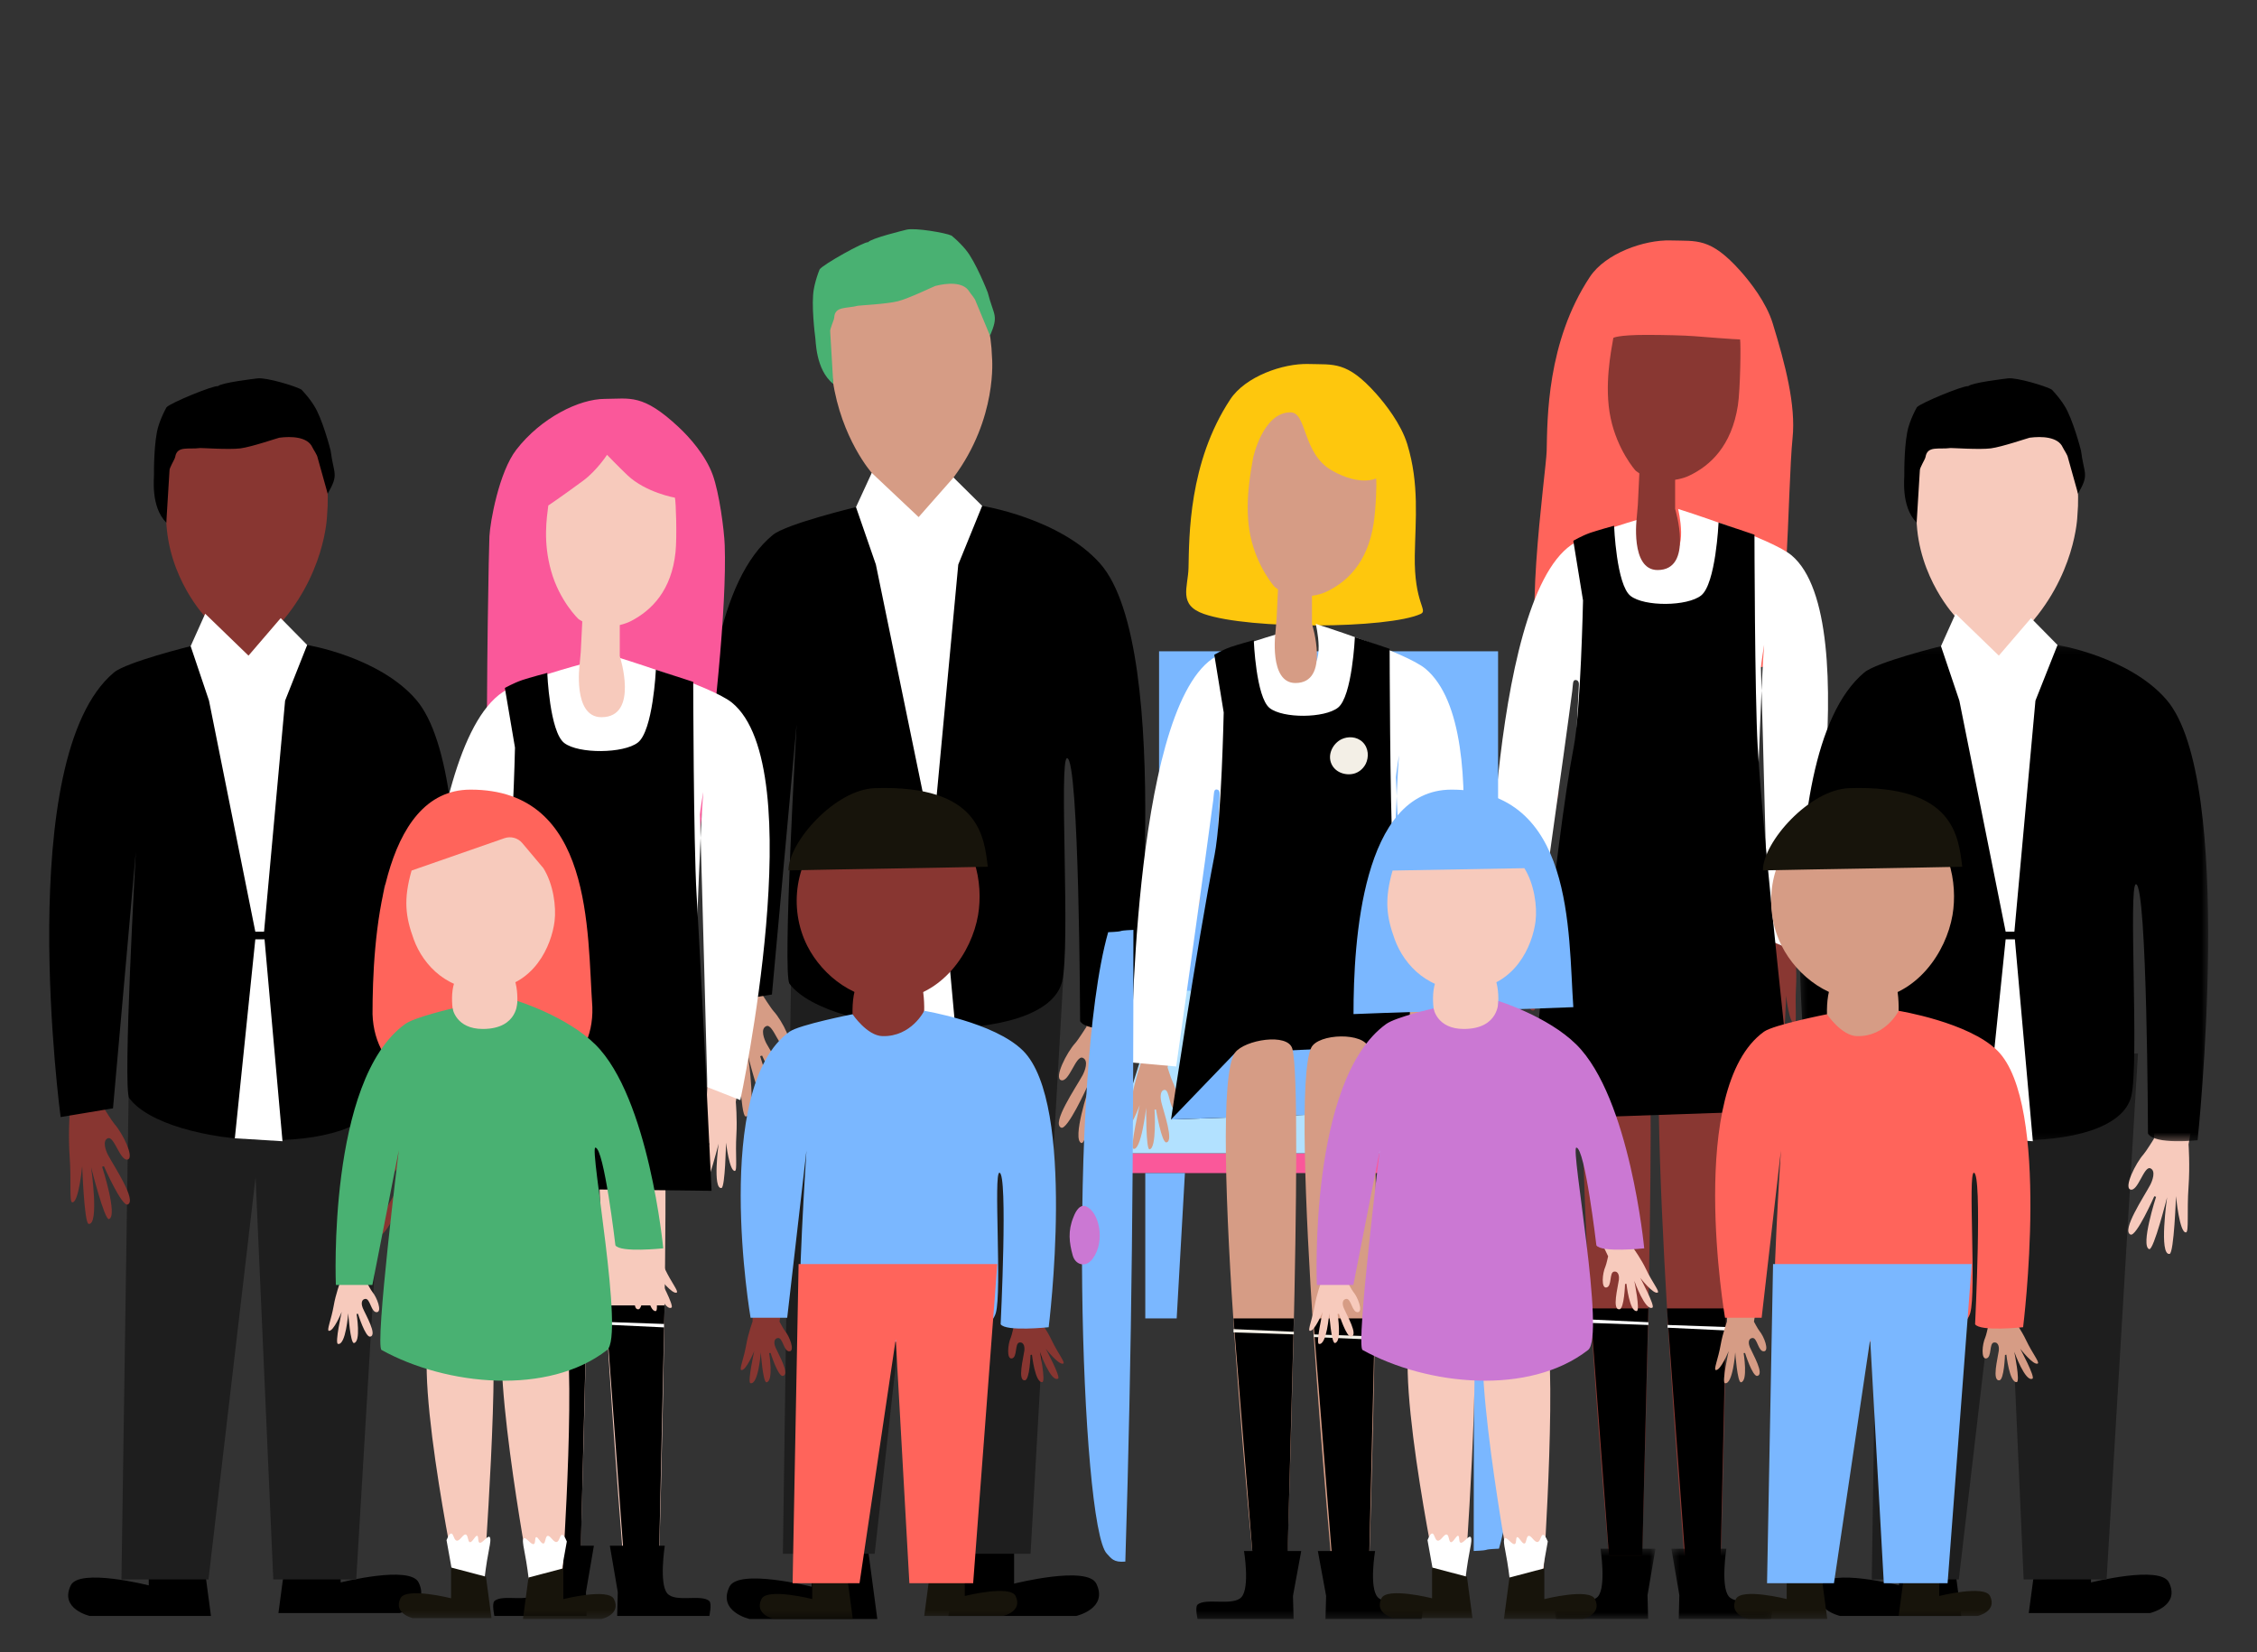 <svg xmlns="http://www.w3.org/2000/svg" xmlns:xlink="http://www.w3.org/1999/xlink" width="321" height="235" version="1.1" viewBox="0 0 321 235"><rect x="0" y="0" width="321" height="235" fill="#333333" stroke="none"/><title>Artboard 5</title><desc>Created with Sketch.</desc><defs><polygon id="path-1" points=".018 10.419 14.342 10.419 14.342 .426 .018 .426 .018 10.419"/><polygon id="path-3" points=".371 10.419 14.695 10.419 14.695 .426 .371 .426 .371 10.419"/><polygon id="path-5" points="58.493 70.717 58.493 .136 .379 .136 .379 70.717 58.493 70.717"/><polygon id="path-7" points="0 197.681 307.055 197.681 307.055 0 0 0"/></defs><g id="Page-1" fill="none" fill-rule="evenodd" stroke="none" stroke-width="1"><g id="Artboard-5"><g id="Group-2" transform="translate(7, 32)"><g id="Group" transform="translate(0, 0.597)"><path id="Fill-1" fill="#893732" d="M208.083,79.484 L205.912,104.555 C205.912,104.555 205.13,106.82 204.698,109.091 C204.177,111.828 203.324,113.973 203.657,114.109 C204.35,114.392 205.805,110.503 205.805,110.503 C205.805,110.503 204.382,116.701 204.848,116.909 C206.002,117.427 206.755,110.883 206.755,110.883 C206.755,110.883 206.702,117.039 207.238,117.001 C208.329,116.925 207.988,111.166 207.988,111.166 L208.201,111.162 C208.201,111.162 209.009,116.082 209.724,115.986 C210.865,115.833 209.327,111.512 208.978,110.061 C208.869,109.611 208.71,108.359 209.445,108.269 C210.225,108.173 210.134,111.193 211.041,111.143 C211.826,111.098 211.226,108.175 210.596,106.958 C210.394,106.568 209.901,104.987 209.901,104.987 L214.703,80.052 L208.083,79.484 Z"/><path id="Fill-3" fill="#893732" d="M252.313,78.35 L248.354,103.2 C248.354,103.2 248.564,105.587 248.434,107.896 C248.276,110.677 248.584,112.967 248.229,113.017 C247.487,113.123 247.018,108.997 247.018,108.997 C247.018,108.997 246.899,115.356 246.397,115.445 C245.151,115.668 246.003,109.136 246.003,109.136 C246.003,109.136 244.566,115.121 244.054,114.955 C243.015,114.618 244.739,109.112 244.739,109.112 L244.533,109.056 C244.533,109.056 242.558,113.633 241.888,113.368 C240.818,112.943 243.356,109.123 244.045,107.799 C244.26,107.39 244.718,106.214 244.026,105.947 C243.292,105.667 242.65,108.618 241.782,108.348 C241.031,108.115 242.321,105.427 243.228,104.397 C243.517,104.067 244.378,102.653 244.378,102.653 L245.753,77.296 L252.313,78.35 Z"/><path id="Fill-5" fill="#FF645B" d="M244.775,61.894 C247.263,60.864 247.221,36.785 247.946,29.711 C248.428,25.02 246.91,19.212 245.117,13.376 C244.21,10.426 241.921,7.503 240.534,5.951 C236.24,1.145 234.34,1.717 230.603,1.602 C226.865,1.488 221.343,3.43 219.126,6.777 C212.969,16.069 213.078,27.031 212.974,31.556 C212.911,34.414 209.108,60.563 212.956,61.894 C219.7,64.229 239.956,63.888 244.775,61.894"/><path id="Fill-7" fill="#893732" d="M237.65,110.278 C239.863,120.214 237.65,191.905 237.65,191.905 L232.802,191.905 C232.802,191.905 226.644,117.968 229.8,110.288 C230.722,108.04 237.104,107.832 237.65,110.278"/><path id="Fill-9" fill="#893732" d="M227.23,112.92 C228.835,119.138 226.318,195.836 226.318,195.836 L222.458,195.836 C222.458,195.836 215.311,119.566 219.418,113.575 C220.716,111.681 226.61,110.517 227.23,112.92"/><polygon id="Fill-11" fill="#000" points="219.195 153.509 227.439 153.509 226.571 188.599 221.832 188.599"/><polygon id="Fill-13" fill="#000" points="230.08 153.509 238.5 153.509 237.649 192.097 232.834 191.126"/><polygon id="Fill-15" fill="#FFF" points="219.195 155.081 219.195 155.567 227.439 155.86 227.439 155.471"/><polygon id="Fill-17" fill="#FFF" points="238.412 156.637 238.412 156.151 230.169 155.859 230.169 156.247"/><g id="Group-21" transform="translate(214.105, 187.262)"><mask id="mask-2" fill="#fff"><use xlink:href="#path-1"/></mask><path id="Fill-19" fill="#000" d="M6.527,0.426 L14.342,0.426 L13.213,7.027 L13.299,10.419 L0.188,10.419 C0.188,10.419 -0.193,8.673 0.188,8.311 C1.294,7.261 5.041,8.566 6.179,7.204 C7.361,5.789 6.527,0.426 6.527,0.426" mask="url(#mask-2)"/></g><g id="Group-24" transform="translate(230.343, 187.262)"><mask id="mask-4" fill="#fff"><use xlink:href="#path-3"/></mask><path id="Fill-22" fill="#000" d="M8.186,0.426 L0.371,0.426 L1.5,7.027 L1.413,10.419 L14.524,10.419 C14.524,10.419 14.907,8.673 14.524,8.311 C13.418,7.261 9.672,8.566 8.533,7.204 C7.351,5.789 8.186,0.426 8.186,0.426" mask="url(#mask-4)"/></g><path id="Fill-25" fill="#FFF" d="M247.809,46.396 C244.907,43.952 231.669,39.791 231.669,39.791 C231.669,39.791 233.265,46.304 230.275,46.304 C227.23,46.304 227.23,40.944 227.23,40.944 C227.23,40.944 218.829,43.266 216.464,44.919 C204.59,53.217 204.59,104.246 204.59,104.246 L211.167,104.833 C211.167,104.833 215.725,72.618 216.615,65.654 C216.728,64.773 216.647,64.122 217.072,64.122 C217.326,64.122 217.583,64.294 217.556,64.797 C217.28,70.01 216.811,79.764 216.811,79.764 L219.072,82.409 L235.831,82.909 L242.99,79.74 C242.99,79.74 243.525,63.519 243.901,59.173 C243.923,58.919 243.438,62.07 243.445,62.317 C243.728,71.432 244.463,101.098 244.463,101.098 L248.975,102.946 C248.975,102.946 258.749,55.606 247.809,46.396"/><path id="Fill-27" fill="#000" d="M219.165,43.189 C220.033,42.882 222.563,42.18 222.563,42.18 C222.563,42.18 222.886,50.575 224.898,52.16 C226.871,53.716 232.978,53.659 234.945,52.096 C237.029,50.438 237.421,41.733 237.421,41.733 L242.529,43.455 C242.529,43.455 242.563,66.155 242.99,73.71 C243.72,86.646 248.036,125.325 248.036,125.325 L210.408,126.617 C210.408,126.617 214.195,87.13 216.811,73.71 C217.816,68.552 218.145,52.806 218.145,52.806 L216.762,44.322 C216.762,44.322 217.92,43.631 219.165,43.189"/><path id="Fill-29" fill="#893732" d="M233.182,35.089 C231.59,35.836 228.128,36.318 225.653,34.373 C225.555,34.297 223.02,31.393 222.069,26.858 C221.116,22.319 222.13,17.371 222.454,15.462 C222.454,15.462 223.067,15.036 227.155,15.036 C229.636,15.036 232.644,15.112 233.962,15.219 C239.602,15.674 240.482,15.684 240.482,15.684 C240.604,16.24 240.52,22.815 240.171,25.065 C239.278,30.82 236.26,33.646 233.182,35.089"/><path id="Fill-31" fill="#893732" d="M231.243,32.68 L231.243,39.791 C231.243,39.791 233.926,48.482 228.746,48.482 C224.809,48.482 225.791,40.945 225.791,40.945 L225.941,39.193 L226.254,32.68 L231.243,32.68 Z"/><path id="Fill-33" fill="#000" d="M137.229,185.541 L137.229,192.652 C137.229,192.652 147.638,190.022 148.921,192.652 C150.659,196.206 146.066,197.247 146.066,197.247 L127.895,197.247 L129.17,187.665 L137.229,185.541 Z"/><path id="Fill-35" fill="#000" d="M108.441,185.975 L108.441,193.086 C108.441,193.086 98.032,190.456 96.749,193.086 C95.011,196.64 99.604,197.68 99.604,197.68 L117.775,197.68 L116.499,188.099 L108.441,185.975 Z"/><path id="Fill-37" fill="#D69C85" d="M131.755,40.796 C131.53,45.194 126.611,47.207 124.019,46.981 C118.817,46.523 114.839,44.272 115.081,40.508 C115.163,39.245 116.922,35.382 116.984,34.665 C116.984,34.665 112.658,29.797 111.432,21.475 C110.499,15.126 109.434,11.508 112.257,8.442 C119.664,0.396 127.405,4.965 128.948,5.297 C130.492,5.629 133.861,10.776 134.091,18.282 C134.091,18.282 134.922,26.875 128.611,35.323 C128.611,35.323 131.804,39.868 131.755,40.796"/><polygon id="Fill-39" fill="#1E1E1E" points="144.276 105.605 139.568 188.402 127.124 188.402 124.465 125.086 117.401 188.402 104.346 188.402 105.516 105.605"/><path id="Fill-41" fill="#D69C85" d="M154.256,106.434 L152.868,114.262 C152.868,114.262 153.094,117.48 152.865,120.585 C152.589,124.325 152.95,127.413 152.471,127.473 C151.469,127.598 150.933,122.036 150.933,122.036 C150.933,122.036 150.625,130.592 149.947,130.7 C148.264,130.97 149.564,122.198 149.564,122.198 C149.564,122.198 147.49,130.221 146.805,129.985 C145.414,129.505 147.865,122.135 147.865,122.135 L147.589,122.055 C147.589,122.055 144.822,128.17 143.927,127.796 C142.495,127.199 146.002,122.118 146.963,120.353 C147.26,119.805 147.904,118.233 146.978,117.858 C145.997,117.463 145.064,121.421 143.902,121.039 C142.896,120.707 144.696,117.116 145.94,115.752 C146.338,115.315 147.53,113.432 147.53,113.432 L148.091,105.605 L154.256,106.434 Z"/><path id="Fill-43" fill="#D69C85" d="M94.72,101.926 L96.107,109.754 C96.107,109.754 95.882,112.971 96.111,116.076 C96.387,119.816 96.025,122.906 96.505,122.966 C97.507,123.091 98.042,117.527 98.042,117.527 C98.042,117.527 98.351,126.083 99.03,126.192 C100.711,126.461 99.411,117.69 99.411,117.69 C99.411,117.69 101.487,125.712 102.171,125.477 C103.563,124.997 101.112,117.627 101.112,117.627 L101.388,117.546 C101.388,117.546 104.155,123.661 105.049,123.287 C106.48,122.691 102.974,117.609 102.014,115.844 C101.716,115.297 101.072,113.724 101.997,113.35 C102.978,112.954 103.911,116.913 105.075,116.531 C106.079,116.2 104.281,112.608 103.037,111.244 C102.639,110.808 101.445,108.923 101.445,108.923 L100.884,101.097 L94.72,101.926 Z"/><path id="Fill-45" fill="#000" d="M132.686,39.355 C132.686,39.355 143.717,41.1 149.446,47.539 C160.181,59.608 154.255,113.647 154.255,113.647 C154.255,113.647 147.618,114.362 146.618,112.648 C146.618,112.648 146.499,75.244 144.767,75.244 C143.565,75.244 145.286,102.211 144.044,107.062 C141.585,116.653 110.974,114.914 105.286,107.323 C104.254,105.945 106.296,70.437 106.296,70.437 L102.786,108.86 L94.72,110.171 C94.72,110.171 87.314,56.254 102.924,43.485 C104.849,41.909 114.743,39.532 114.743,39.532 L124.311,49.159 L132.686,39.355 Z"/><polygon id="Fill-47" fill="#FFF" points="123.652 40.95 116.984 34.666 114.743 39.531 117.571 47.702 124.702 82.361 126.049 82.361 129.289 47.702 132.686 39.354 128.613 35.323"/><path id="Fill-49" fill="#49B172" d="M133.48,9.007 C133.459,8.926 131.756,4.605 130.378,2.955 C130.285,2.846 130.017,2.541 129.999,2.508 C129.481,1.934 128.925,1.403 128.331,0.915 C127.541,0.526 123.129,-0.237 121.924,0.073 C121.355,0.217 116.91,1.294 116.465,1.853 C115.925,1.749 110.076,4.997 109.57,5.72 C109.284,6.43 109.051,7.166 108.871,7.917 C108.871,7.953 108.848,8.058 108.836,8.071 C108.805,8.21 108.781,8.351 108.754,8.491 C108.336,10.601 108.917,15.21 108.936,15.29 C109.04,15.73 108.953,19.985 111.515,22.006 L111.077,14.611 C110.979,14.231 111.629,12.943 111.647,12.57 C111.724,10.931 113.362,11.316 115.036,10.888 C115.201,10.846 119.166,10.644 120.721,10.246 C122.277,9.848 125.853,8.119 126.018,8.076 C127.692,7.647 129.99,7.456 130.846,8.859 C131.04,9.176 131.671,9.864 131.767,10.244 L133.805,15.152 C135.082,12.147 134.351,12.414 133.48,9.007"/><polygon id="Fill-51" fill="#FFF" points="126.121 83.504 128.888 113.796 121.548 113.365 124.701 83.504"/><path id="Fill-53" fill="#FA589A" d="M86.572,115.316 C88.943,114.227 96.695,62.261 96.073,44.953 C95.994,42.745 95.293,37.5 94.371,34.957 C93.341,32.119 91.024,29.561 89.544,28.177 C84.392,23.351 82.625,24.13 79.008,24.139 C75.393,24.148 69.967,26.801 66.43,31.37 C63.968,34.551 62.711,41.629 62.608,43.685 C62.47,46.482 61.085,115.111 64.846,116.291 C71.441,118.358 81.98,117.424 86.572,115.316"/><path id="Fill-55" fill="#F7CABC" d="M55.78,100.416 L53.522,125.487 C53.522,125.487 52.71,127.752 52.261,130.023 C51.719,132.76 50.833,134.905 51.177,135.041 C51.9,135.325 53.412,131.435 53.412,131.435 C53.412,131.435 51.931,137.634 52.416,137.842 C53.616,138.359 54.401,131.815 54.401,131.815 C54.401,131.815 54.344,137.971 54.902,137.935 C56.035,137.858 55.681,132.098 55.681,132.098 L55.903,132.094 C55.903,132.094 56.743,137.014 57.486,136.918 C58.673,136.765 57.074,132.445 56.711,130.994 C56.598,130.544 56.431,129.291 57.196,129.201 C58.007,129.106 57.912,132.126 58.855,132.075 C59.671,132.031 59.048,129.109 58.392,127.891 C58.183,127.5 57.67,125.919 57.67,125.919 L62.663,100.984 L55.78,100.416 Z"/><path id="Fill-57" fill="#F7CABC" d="M101.765,99.283 L97.649,124.132 C97.649,124.132 97.866,126.521 97.731,128.828 C97.568,131.61 97.888,133.899 97.518,133.949 C96.748,134.055 96.259,129.93 96.259,129.93 C96.259,129.93 96.136,136.288 95.613,136.378 C94.318,136.6 95.203,130.07 95.203,130.07 C95.203,130.07 93.711,136.054 93.178,135.887 C92.097,135.55 93.89,130.044 93.89,130.044 L93.677,129.989 C93.677,129.989 91.623,134.565 90.926,134.301 C89.813,133.876 92.452,130.057 93.169,128.732 C93.392,128.322 93.868,127.146 93.148,126.88 C92.386,126.599 91.718,129.55 90.816,129.282 C90.036,129.049 91.376,126.359 92.318,125.329 C92.62,125.001 93.515,123.585 93.515,123.585 L94.944,98.228 L101.765,99.283 Z"/><path id="Fill-59" fill="#F7CABC" d="M86.67,109.844 C88.884,119.78 86.67,191.472 86.67,191.472 L81.822,191.472 C81.822,191.472 75.664,117.535 78.82,109.855 C79.743,107.607 86.125,107.398 86.67,109.844"/><path id="Fill-61" fill="#F7CABC" d="M76.251,112.486 C77.856,118.705 75.339,195.403 75.339,195.403 L71.479,195.403 C71.479,195.403 64.332,119.132 68.439,113.141 C69.736,111.247 75.63,110.083 76.251,112.486"/><polygon id="Fill-63" fill="#000" points="68.216 153.076 76.46 153.076 75.592 188.165 70.852 188.165"/><polygon id="Fill-65" fill="#000" points="79.101 153.076 87.521 153.076 86.67 191.664 81.854 190.692"/><polygon id="Fill-67" fill="#FFF" points="68.216 154.649 68.216 155.135 76.46 155.426 76.46 155.037"/><polygon id="Fill-69" fill="#FFF" points="87.433 156.203 87.433 155.717 79.188 155.426 79.188 155.814"/><path id="Fill-71" fill="#000" d="M69.652,187.254 L77.467,187.254 L76.337,193.854 L76.424,197.247 L63.313,197.247 C63.313,197.247 62.93,195.501 63.313,195.139 C64.419,194.089 68.166,195.394 69.304,194.032 C70.486,192.619 69.652,187.254 69.652,187.254"/><path id="Fill-73" fill="#000" d="M87.549,187.254 L79.734,187.254 L80.864,193.854 L80.777,197.247 L93.888,197.247 C93.888,197.247 94.27,195.501 93.888,195.139 C92.782,194.089 89.035,195.394 87.896,194.032 C86.715,192.619 87.549,187.254 87.549,187.254"/><path id="Fill-75" fill="#FFF" d="M97.082,67.328 C94.065,64.886 80.302,60.723 80.302,60.723 C80.302,60.723 81.961,67.238 78.853,67.238 C75.687,67.238 75.687,61.876 75.687,61.876 C75.687,61.876 66.952,64.198 64.493,65.851 C52.148,74.15 52.148,125.179 52.148,125.179 L58.987,125.765 C58.987,125.765 63.725,93.55 64.652,86.586 C64.767,85.705 64.684,85.054 65.125,85.054 C65.389,85.054 65.657,85.226 65.63,85.729 C65.341,90.944 64.855,100.696 64.855,100.696 L67.205,103.341 L84.63,103.841 L92.071,100.672 C92.071,100.672 92.628,84.453 93.019,80.107 C93.042,79.853 92.537,83.002 92.545,83.249 C92.838,92.364 93.603,122.03 93.603,122.03 L98.293,123.878 C98.293,123.878 108.456,76.539 97.082,67.328"/><path id="Fill-77" fill="#000" d="M67.302,64.123 C68.204,63.815 70.835,63.113 70.835,63.113 C70.835,63.113 71.171,71.507 73.262,73.093 C75.313,74.648 81.663,74.591 83.708,73.028 C85.875,71.37 86.281,62.665 86.281,62.665 L91.593,64.388 C91.593,64.388 91.629,87.087 92.071,94.642 C92.83,107.579 94.2,136.781 94.2,136.781 L60.424,136.384 C60.424,136.384 62.134,108.062 64.854,94.642 C65.899,89.485 66.243,73.738 66.243,73.738 L64.803,65.256 C64.803,65.256 66.007,64.564 67.302,64.123"/><path id="Fill-79" fill="#F7CABC" d="M82.756,55.732 C81.232,56.524 77.856,57.174 75.318,55.489 C75.218,55.422 72.57,52.841 71.39,48.64 C70.205,44.433 70.765,41.112 70.981,39.303 C70.981,39.303 72.704,38.159 75.943,35.771 C77.87,34.35 79.337,32.096 79.337,32.096 C79.337,32.096 81.003,33.826 82.239,34.997 C84.835,37.46 88.988,38.193 88.988,38.193 C89.138,38.709 89.298,43.793 89.077,45.924 C88.512,51.377 85.701,54.201 82.756,55.732"/><path id="Fill-81" fill="#F7CABC" d="M81.147,53.612 L81.147,60.723 C81.147,60.723 83.956,69.414 78.536,69.414 C74.413,69.414 75.441,61.877 75.441,61.877 L75.598,60.126 L75.925,53.612 L81.147,53.612 Z"/><path id="Fill-83" fill="#000" d="M290.391,185.741 L290.391,192.483 C290.391,192.483 300.26,189.99 301.478,192.483 C303.125,195.853 298.77,196.839 298.77,196.839 L281.54,196.839 L282.75,187.755 L290.391,185.741 Z"/><path id="Fill-85" fill="#000" d="M263.096,186.151 L263.096,192.894 C263.096,192.894 253.226,190.402 252.008,192.894 C250.362,196.266 254.716,197.25 254.716,197.25 L271.946,197.25 L270.736,188.166 L263.096,186.151 Z"/><path id="Fill-87" fill="#F7CABC" d="M283.426,62.832 C282.673,67.171 277.548,68.576 275.003,68.04 C269.892,66.96 268.96,65.219 269.654,61.512 C269.887,60.267 271.048,55.919 271.196,55.217 C271.196,55.217 265.79,49.613 265.575,41.203 C265.411,34.788 264.792,31.067 267.962,28.364 C276.283,21.27 283.419,26.738 284.91,27.253 C286.403,27.769 289.128,33.285 288.454,40.764 C288.454,40.764 288.244,49.394 280.964,57.02 C280.964,57.02 283.585,61.917 283.426,62.832"/><polygon id="Fill-89" fill="#1E1E1E" points="297.073 117.245 292.609 192.051 280.811 192.051 278.289 134.845 271.591 192.051 259.213 192.051 260.322 117.245"/><path id="Fill-91" fill="#F7CABC" d="M305.549,122.745 L304.267,130.167 C304.267,130.167 304.477,133.218 304.265,136.162 C304.01,139.708 304.344,142.637 303.9,142.693 C302.975,142.812 302.48,137.536 302.48,137.536 C302.48,137.536 302.195,145.651 301.569,145.754 C300.016,146.008 301.215,137.692 301.215,137.692 C301.215,137.692 299.3,145.298 298.667,145.075 C297.383,144.621 299.646,137.632 299.646,137.632 L299.392,137.555 C299.392,137.555 296.836,143.353 296.009,143 C294.686,142.434 297.926,137.615 298.812,135.942 C299.088,135.422 299.682,133.931 298.827,133.577 C297.922,133.201 297.06,136.955 295.985,136.593 C295.057,136.279 296.719,132.873 297.868,131.58 C298.235,131.167 299.338,129.38 299.338,129.38 L299.856,121.959 L305.549,122.745 Z"/><path id="Fill-93" fill="#F7CABC" d="M250.562,118.47 L251.844,125.892 C251.844,125.892 251.635,128.944 251.847,131.887 C252.103,135.433 251.767,138.362 252.211,138.418 C253.136,138.537 253.631,133.261 253.631,133.261 C253.631,133.261 253.916,141.376 254.542,141.479 C256.096,141.733 254.896,133.417 254.896,133.417 C254.896,133.417 256.811,141.023 257.444,140.8 C258.728,140.346 256.465,133.357 256.465,133.357 L256.719,133.28 C256.719,133.28 259.275,139.079 260.103,138.726 C261.425,138.159 258.186,133.34 257.299,131.667 C257.024,131.147 256.429,129.656 257.284,129.302 C258.19,128.927 259.051,132.68 260.126,132.318 C261.054,132.004 259.392,128.598 258.243,127.305 C257.876,126.892 256.774,125.105 256.774,125.105 L256.256,117.685 L250.562,118.47 Z"/><g id="Group-97" transform="translate(248.562, 59.007)"><mask id="mask-6" fill="#fff"><use xlink:href="#path-5"/></mask><path id="Fill-95" fill="#000" d="M37.065,0.136 C37.065,0.136 47.253,1.79 52.544,7.896 C62.459,19.338 56.987,70.578 56.987,70.578 C56.987,70.578 50.857,71.254 49.932,69.63 C49.932,69.63 49.823,34.165 48.222,34.165 C47.112,34.165 48.702,59.734 47.554,64.334 C45.284,73.426 17.013,71.779 11.759,64.579 C10.806,63.274 12.692,29.606 12.692,29.606 L9.45,66.039 L2,67.281 C2,67.281 -4.839,16.159 9.577,4.051 C11.356,2.557 20.494,0.303 20.494,0.303 L29.33,9.433 L37.065,0.136 Z" mask="url(#mask-6)"/></g><polygon id="Fill-98" fill="#FFF" points="277.284 60.656 271.126 54.697 269.055 59.31 271.667 67.057 278.253 99.919 279.497 99.919 282.49 67.057 285.628 59.143 281.864 55.32"/><path id="Fill-100" fill="#000" d="M288.963,31.482 C288.953,31.401 287.781,26.904 286.61,25.102 C286.533,24.981 286.303,24.646 286.289,24.612 C285.844,23.979 285.356,23.384 284.825,22.829 C284.087,22.347 279.799,21.059 278.565,21.221 C277.983,21.297 273.44,21.83 272.931,22.332 C272.408,22.162 266.212,24.681 265.622,25.337 C265.252,26.009 264.932,26.71 264.664,27.436 C264.66,27.473 264.623,27.572 264.61,27.584 C264.562,27.718 264.522,27.855 264.478,27.99 C263.809,30.036 263.831,34.682 263.841,34.764 C263.892,35.212 263.293,39.426 265.594,41.741 L266.048,34.346 C265.998,33.956 266.797,32.757 266.859,32.39 C267.134,30.771 268.712,31.35 270.426,31.128 C270.595,31.106 274.557,31.383 276.148,31.176 C277.74,30.966 281.497,29.682 281.666,29.66 C283.379,29.436 285.685,29.522 286.365,31.017 C286.52,31.356 287.063,32.115 287.114,32.504 L288.546,37.623 C290.176,34.794 289.417,34.97 288.963,31.482"/><polygon id="Fill-102" fill="#FFF" points="279.564 101.004 282.119 129.725 275.34 129.316 278.252 101.004"/><path id="Fill-104" fill="#000" d="M41.449,185.741 L41.449,192.483 C41.449,192.483 51.319,189.99 52.537,192.483 C54.183,195.853 49.829,196.839 49.829,196.839 L32.6,196.839 L33.809,187.755 L41.449,185.741 Z"/><path id="Fill-106" fill="#000" d="M14.155,186.151 L14.155,192.894 C14.155,192.894 4.285,190.402 3.067,192.894 C1.421,196.266 5.775,197.25 5.775,197.25 L23.005,197.25 L21.795,188.166 L14.155,186.151 Z"/><path id="Fill-108" fill="#883631" d="M34.486,62.832 C33.732,67.171 28.607,68.576 26.06,68.04 C20.951,66.96 20.02,65.219 20.713,61.512 C20.945,60.267 22.107,55.919 22.255,55.217 C22.255,55.217 16.849,49.613 16.635,41.203 C16.471,34.788 15.85,31.067 19.021,28.364 C27.342,21.27 34.478,26.738 35.969,27.253 C37.462,27.769 40.187,33.285 39.513,40.764 C39.513,40.764 39.303,49.394 32.023,57.02 C32.023,57.02 34.644,61.917 34.486,62.832"/><polygon id="Fill-110" fill="#1E1E1E" points="48.132 117.245 43.667 192.051 31.869 192.051 29.348 134.845 22.65 192.051 10.273 192.051 11.381 117.245"/><path id="Fill-112" fill="#883631" d="M56.608,122.745 L55.326,130.167 C55.326,130.167 55.535,133.218 55.324,136.162 C55.067,139.708 55.402,142.637 54.959,142.693 C54.034,142.812 53.54,137.536 53.54,137.536 C53.54,137.536 53.255,145.651 52.629,145.754 C51.075,146.008 52.275,137.692 52.275,137.692 C52.275,137.692 50.359,145.298 49.727,145.075 C48.441,144.621 50.705,137.632 50.705,137.632 L50.45,137.555 C50.45,137.555 47.896,143.353 47.068,143 C45.746,142.434 48.985,137.615 49.871,135.942 C50.147,135.422 50.742,133.931 49.887,133.577 C48.981,133.201 48.119,136.955 47.044,136.593 C46.117,136.279 47.778,132.873 48.928,131.58 C49.295,131.167 50.396,129.38 50.396,129.38 L50.915,121.959 L56.608,122.745 Z"/><path id="Fill-114" fill="#883631" d="M1.622,118.47 L2.902,125.892 C2.902,125.892 2.694,128.944 2.906,131.887 C3.161,135.433 2.827,138.362 3.27,138.418 C4.196,138.537 4.69,133.261 4.69,133.261 C4.69,133.261 4.975,141.376 5.601,141.479 C7.155,141.733 5.955,133.417 5.955,133.417 C5.955,133.417 7.871,141.023 8.503,140.8 C9.788,140.346 7.525,133.357 7.525,133.357 L7.778,133.28 C7.778,133.28 10.334,139.079 11.162,138.726 C12.483,138.159 9.245,133.34 8.357,131.667 C8.083,131.147 7.488,129.656 8.343,129.302 C9.249,128.927 10.11,132.68 11.184,132.318 C12.113,132.004 10.451,128.598 9.302,127.305 C8.935,126.892 7.833,125.105 7.833,125.105 L7.315,117.685 L1.622,118.47 Z"/><path id="Fill-116" fill="#000" d="M36.686,59.143 C36.686,59.143 46.875,60.797 52.165,66.903 C62.08,78.346 56.609,129.585 56.609,129.585 C56.609,129.585 50.478,130.261 49.553,128.637 C49.553,128.637 49.445,93.172 47.844,93.172 C46.734,93.172 48.324,118.741 47.175,123.341 C44.906,132.433 16.635,130.786 11.381,123.586 C10.427,122.281 12.313,88.613 12.313,88.613 L9.071,125.046 L1.622,126.288 C1.622,126.288 -5.218,75.166 9.198,63.058 C10.976,61.564 20.114,59.31 20.114,59.31 L28.952,68.44 L36.686,59.143 Z"/><polygon id="Fill-118" fill="#FFF" points="28.342 60.656 22.184 54.697 20.115 59.31 22.725 67.057 29.312 99.919 30.556 99.919 33.549 67.057 36.687 59.143 32.924 55.32"/><path id="Fill-120" fill="#000" d="M40.021,31.482 C40.011,31.401 38.84,26.904 37.67,25.102 C37.592,24.981 37.361,24.646 37.347,24.612 C36.903,23.979 36.414,23.384 35.883,22.829 C35.145,22.347 30.857,21.059 29.624,21.221 C29.042,21.297 24.5,21.83 23.99,22.332 C23.467,22.162 17.271,24.681 16.68,25.337 C16.31,26.009 15.99,26.71 15.724,27.436 C15.718,27.473 15.683,27.572 15.67,27.584 C15.622,27.718 15.582,27.855 15.537,27.99 C14.869,30.036 14.891,34.682 14.9,34.764 C14.951,35.212 14.353,39.426 16.653,41.741 L17.107,34.346 C17.056,33.956 17.855,32.757 17.918,32.39 C18.192,30.771 19.771,31.35 21.485,31.128 C21.654,31.106 25.615,31.383 27.207,31.176 C28.798,30.966 32.556,29.682 32.726,29.66 C34.439,29.436 36.743,29.522 37.424,31.017 C37.579,31.356 38.123,32.115 38.174,32.504 L39.605,37.623 C41.234,34.794 40.477,34.97 40.021,31.482"/><polygon id="Fill-122" fill="#FFF" points="30.623 101.004 33.178 129.725 26.399 129.316 29.312 101.004"/><mask id="mask-8" fill="#fff"><use xlink:href="#path-7"/></mask><polygon id="Fill-124" fill="#FA589A" points="151.049 134.256 204.008 134.256 204.008 131.441 151.049 131.441" mask="url(#mask-8)"/><polygon id="Fill-126" fill="#B2E1FF" points="158.326 108.106 151.048 131.44 204.008 131.44 206.064 108.106" mask="url(#mask-8)"/><polygon id="Fill-127" fill="#7AB7FF" points="157.846 60.036 157.846 108.344 206.063 108.105 206.063 60.036" mask="url(#mask-8)"/><path id="Fill-128" fill="#D69C85" d="M157.3,94.561 L155.198,118.826 C155.198,118.826 154.442,121.018 154.023,123.217 C153.519,125.867 152.693,127.944 153.016,128.074 C153.687,128.347 155.095,124.584 155.095,124.584 C155.095,124.584 153.717,130.583 154.168,130.785 C155.285,131.286 156.016,124.953 156.016,124.953 C156.016,124.953 155.963,130.91 156.483,130.875 C157.538,130.8 157.208,125.226 157.208,125.226 L157.413,125.221 C157.413,125.221 158.197,129.982 158.889,129.891 C159.994,129.744 158.504,125.561 158.167,124.157 C158.061,123.721 157.906,122.508 158.618,122.422 C159.373,122.328 159.285,125.251 160.163,125.203 C160.923,125.161 160.341,122.332 159.732,121.152 C159.537,120.776 159.059,119.244 159.059,119.244 L163.708,95.11 L157.3,94.561 Z" mask="url(#mask-8)"/><path id="Fill-129" fill="#FEC70D" d="M195.037,54.733 C196.179,54.214 194.098,53.265 194.217,46.384 C194.305,41.338 194.881,36.221 193.146,30.572 C192.269,27.719 190.053,24.89 188.71,23.387 C184.553,18.735 182.715,19.287 179.097,19.177 C175.48,19.067 170.136,20.946 167.99,24.185 C162.029,33.18 162.135,43.791 162.036,48.17 C161.972,50.937 160.516,53.443 164.239,54.733 C170.768,56.992 190.441,56.82 195.037,54.733" mask="url(#mask-8)"/><path id="Fill-130" fill="#FFF" d="M195.751,62.533 C192.943,60.169 180.13,56.141 180.13,56.141 C180.13,56.141 181.675,62.446 178.782,62.446 C175.833,62.446 175.833,57.257 175.833,57.257 C175.833,57.257 167.702,59.504 165.413,61.103 C153.919,69.136 153.919,118.528 153.919,118.528 L160.285,119.096 C160.285,119.096 164.697,87.914 165.558,81.174 C165.668,80.322 165.591,79.692 166.001,79.692 C166.247,79.692 166.495,79.858 166.471,80.344 C166.201,85.391 165.748,94.832 165.748,94.832 L167.936,97.392 L184.159,97.875 L191.087,94.807 C191.087,94.807 191.605,79.109 191.968,74.9 C191.989,74.657 191.521,77.704 191.529,77.944 C191.801,86.766 193.397,108.035 193.397,108.035 L198.189,109.129 C198.189,109.129 206.341,71.449 195.751,62.533" mask="url(#mask-8)"/><path id="Fill-131" fill="#000" d="M168.027,59.431 C168.867,59.133 171.317,58.453 171.317,58.453 C171.317,58.453 171.629,66.578 173.576,68.112 C175.485,69.618 181.397,69.563 183.301,68.05 C185.318,66.447 185.697,58.02 185.697,58.02 L190.641,59.687 C190.641,59.687 190.675,81.658 191.087,88.971 C191.794,101.492 195.971,125.382 195.971,125.382 L159.551,126.631 C159.551,126.631 163.216,101.961 165.748,88.971 C166.722,83.979 167.04,68.738 167.04,68.738 L165.701,60.527 C165.701,60.527 166.822,59.857 168.027,59.431" mask="url(#mask-8)"/><path id="Fill-132" fill="#F3EFE6" d="M187.258,76.014 C187.686,75.117 187.677,73.813 186.801,72.958 C185.947,72.126 184.685,72.126 183.817,72.537 C182.597,73.115 181.737,74.706 182.377,76.086 C182.981,77.384 184.588,77.788 185.748,77.386 C186.755,77.034 187.191,76.155 187.258,76.014" mask="url(#mask-8)"/><path id="Fill-133" fill="#D69C85" d="M181.595,51.59 C180.053,52.314 176.703,52.78 174.306,50.897 C174.212,50.823 171.759,48.012 170.838,43.622 C169.915,39.229 170.896,34.44 171.211,32.592 C171.211,32.592 172.568,26.053 176.526,26.053 C178.928,26.053 178.18,31.902 182.426,34.32 C186.453,36.613 188.711,35.455 188.711,35.455 C188.829,35.993 188.696,39.71 188.359,41.886 C187.494,47.457 184.573,50.192 181.595,51.59" mask="url(#mask-8)"/><path id="Fill-134" fill="#D69C85" d="M179.594,48.659 L179.594,56.14 C179.594,56.14 182.252,64.552 177.239,64.552 C173.427,64.552 174.41,57.258 174.41,57.258 L174.57,55.264 L174.887,48.659 L179.594,48.659 Z" mask="url(#mask-8)"/><path id="Fill-135" fill="#7AB7FF" d="M206.378,99.285 C205.781,98.669 205.456,97.993 203.75,98.158 C202.798,128.248 202.598,156.187 202.598,188.008 C205.481,187.882 203.309,187.805 206.19,187.679 C212.05,166.991 210.123,103.144 206.378,99.285" mask="url(#mask-8)"/><polygon id="Fill-136" fill="#7AB7FF" points="155.887 134.256 155.887 154.926 160.353 154.926 161.524 134.256" mask="url(#mask-8)"/><polygon id="Fill-137" fill="#7AB7FF" points="194.325 151.887 199.581 151.887 199.581 134.256 194.325 134.256" mask="url(#mask-8)"/><path id="Fill-138" fill="#CB78D3" d="M211.226,141.691 C210.855,140.379 209.409,139.884 208.407,141.221 C206.506,143.756 207.509,148.016 209.393,148.697 C210.442,149.076 211.033,147.383 211.132,147.144 C211.931,145.218 211.742,143.525 211.226,141.691" mask="url(#mask-8)"/><polygon id="Fill-139" fill="#7AB7FF" points="159.551 126.63 168.662 117.162 186.707 116.328 195.972 125.381" mask="url(#mask-8)"/><path id="Fill-140" fill="#D69C85" d="M187.655,116.458 C189.961,125.677 187.655,192.16 187.655,192.16 L182.606,192.16 C182.606,192.16 176.19,123.574 179.478,116.447 C180.439,114.364 187.088,114.189 187.655,116.458" mask="url(#mask-8)"/><path id="Fill-141" fill="#D69C85" d="M176.801,116.563 C178.473,122.504 175.851,195.601 175.851,195.601 L171.83,195.601 C171.83,195.601 164.385,122.837 168.662,117.117 C170.014,115.308 176.155,114.269 176.801,116.563" mask="url(#mask-8)"/><polygon id="Fill-142" fill="#000" points="168.431 154.926 177.019 154.926 176.115 188.891 171.178 188.891" mask="url(#mask-8)"/><polygon id="Fill-143" fill="#000" points="179.77 154.926 188.541 154.926 187.655 192.277 182.638 191.335" mask="url(#mask-8)"/><polygon id="Fill-144" fill="#F3EFE6" points="168.431 156.449 168.431 156.919 177.019 157.2 177.019 156.825" mask="url(#mask-8)"/><polygon id="Fill-145" fill="#F3EFE6" points="188.45 157.953 188.45 157.483 179.861 157.2 179.861 157.577" mask="url(#mask-8)"/><path id="Fill-146" fill="#000" d="M188.571,188.008 L180.431,188.008 L181.606,194.396 L181.516,197.681 L195.174,197.681 C195.174,197.681 195.572,195.99 195.174,195.639 C194.024,194.624 190.118,195.888 188.933,194.568 C187.703,193.199 188.571,188.008 188.571,188.008" mask="url(#mask-8)"/><path id="Fill-147" fill="#D69C85" d="M197.911,109.066 L197.326,112.696 C197.326,112.696 197.524,115.007 197.393,117.241 C197.235,119.934 197.53,122.149 197.187,122.198 C196.468,122.298 196.02,118.305 196.02,118.305 C196.02,118.305 195.894,124.459 195.408,124.546 C194.201,124.758 195.038,118.436 195.038,118.436 C195.038,118.436 193.635,124.228 193.141,124.067 C192.136,123.737 193.816,118.412 193.816,118.412 L193.617,118.357 C193.617,118.357 191.696,122.782 191.048,122.525 C190.012,122.113 192.477,118.419 193.147,117.139 C193.355,116.743 193.8,115.605 193.131,115.347 C192.422,115.072 191.795,117.93 190.954,117.667 C190.228,117.44 191.481,114.839 192.361,113.844 C192.642,113.526 193.479,112.159 193.479,112.159 L193.707,108.106 L197.911,109.066 Z" mask="url(#mask-8)"/><path id="Fill-148" fill="#000" d="M169.927,188.008 L178.067,188.008 L176.892,194.396 L176.982,197.681 L163.324,197.681 C163.324,197.681 162.925,195.99 163.324,195.639 C164.474,194.624 168.379,195.888 169.565,194.568 C170.795,193.199 169.927,188.008 169.927,188.008" mask="url(#mask-8)"/><path id="Fill-149" fill="#7AB7FF" d="M150.42,188.389 C151.017,189.005 151.342,189.68 153.049,189.516 C154,159.426 154.199,131.487 154.199,99.666 C151.318,99.792 153.489,99.869 150.608,99.995 C144.749,120.683 146.676,184.53 150.42,188.389" mask="url(#mask-8)"/><path id="Fill-150" fill="#CB78D3" d="M145.572,145.983 C145.943,147.295 147.389,147.79 148.392,146.453 C150.292,143.918 149.289,139.658 147.405,138.977 C146.357,138.598 145.765,140.291 145.666,140.529 C144.867,142.456 145.056,144.149 145.572,145.983" mask="url(#mask-8)"/><path id="Fill-151" fill="#F7CABC" d="M180.967,147.173 L180.874,149.842 C180.874,149.842 180.262,151.485 179.983,153.105 C179.645,155.058 178.958,156.622 179.282,156.691 C179.96,156.833 181.118,154.003 181.118,154.003 C181.118,154.003 180.121,158.442 180.576,158.551 C181.706,158.82 182.044,154.194 182.044,154.194 C182.044,154.194 182.349,158.495 182.858,158.427 C183.891,158.286 183.233,154.293 183.233,154.293 L183.434,154.274 C183.434,154.274 184.49,157.644 185.164,157.52 C186.241,157.324 184.526,154.429 184.111,153.443 C183.981,153.138 183.757,152.276 184.452,152.155 C185.189,152.028 185.276,154.143 186.136,154.037 C186.88,153.943 186.14,151.95 185.47,151.15 C185.255,150.893 184.695,149.829 184.695,149.829 L185.211,146.89 L180.967,147.173 Z" mask="url(#mask-8)"/><path id="Fill-152" fill="#F7CABC" d="M224.595,142.533 L225.399,145.078 C225.399,145.078 226.43,146.498 227.133,147.982 C227.981,149.772 229.064,151.095 228.77,151.247 C228.154,151.568 226.281,149.152 226.281,149.152 C226.281,149.152 228.43,153.162 228.02,153.389 C227.005,153.953 225.439,149.584 225.439,149.584 C225.439,149.584 226.299,153.809 225.79,153.881 C224.758,154.023 224.322,149.999 224.322,149.999 L224.12,150.035 C224.12,150.035 224.008,153.566 223.325,153.628 C222.236,153.727 223.11,150.479 223.247,149.416 C223.29,149.087 223.274,148.197 222.574,148.268 C221.83,148.342 222.313,150.404 221.454,150.531 C220.713,150.642 220.892,148.524 221.322,147.572 C221.46,147.267 221.715,146.091 221.715,146.091 L220.431,143.401 L224.595,142.533 Z" mask="url(#mask-8)"/><path id="Fill-153" fill="#F7CABC" d="M212.515,154.565 C214.709,158.997 212.515,190.953 212.515,190.953 L207.714,190.953 C207.714,190.953 201.615,157.986 204.739,154.561 C205.654,153.56 211.975,153.475 212.515,154.565" mask="url(#mask-8)"/><path id="Fill-154" fill="#F7CABC" d="M202.195,155.604 C203.785,158.378 201.292,192.429 201.292,192.429 L197.468,192.429 C197.468,192.429 190.39,158.49 194.457,155.818 C195.743,154.974 201.581,154.532 202.195,155.604" mask="url(#mask-8)"/><path id="Fill-155" fill="#7AB7FF" d="M199.413,79.717 C186.71,79.74 185.501,101.281 185.501,111.642 C198.248,111.13 204.017,111.168 216.765,110.657 C216.012,99.913 216.931,79.686 199.413,79.717" mask="url(#mask-8)"/><path id="Fill-156" fill="#F7CABC" d="M197.54,106.304 C196.133,108.484 197.165,112.723 197.318,112.99 C198.466,114.973 204.757,115.304 205.468,113.424 C206.295,111.232 206.419,107.291 205.196,105.824 L197.54,106.304 Z" mask="url(#mask-8)"/><path id="Fill-157" fill="#F7CABC" d="M209.803,90.889 L191.057,91.225 C189.88,95.353 190.18,97.761 191.362,101.009 C192.726,104.758 196.357,108.544 201.97,108.161 C208.539,107.711 210.969,101.839 211.392,98.429 C211.65,96.343 211.216,93.148 209.803,90.889" mask="url(#mask-8)"/><path id="Fill-158" fill="#CB78D3" d="M206.099,109.774 C206.099,109.774 213.117,111.941 217.188,115.966 C224.817,123.505 226.847,144.958 226.847,144.958 C226.847,144.958 220.756,145.607 220.044,144.535 C220.044,144.535 218.424,130.634 217.193,130.634 C216.339,130.634 221.352,157.478 218.863,159.418 C210.526,165.914 196.037,164.533 186.789,159.418 C185.799,158.87 189.24,131.01 189.24,131.01 L185.479,150.165 L180.288,150.165 C180.288,150.165 179.055,121.029 190.148,113.051 C191.516,112.067 196.888,110.832 196.888,110.832 C196.888,110.832 197.342,113.775 201.214,113.758 C206.301,113.735 206.099,109.774 206.099,109.774" mask="url(#mask-8)"/><path id="Fill-159" fill="#FFF" d="M196.026,186.463 C196.324,185.723 196.545,185.511 196.712,185.525 C197.037,185.555 197.057,186.453 197.468,186.536 C197.938,186.63 198.372,185.559 198.767,185.67 C199.117,185.768 199.027,186.684 199.343,186.752 C199.695,186.826 200.119,185.766 200.389,185.85 C200.615,185.92 200.432,186.693 200.713,186.824 C201.083,186.996 201.799,185.848 202.12,185.994 C202.399,186.12 202.194,187.134 202.12,187.51 C201.919,188.529 201.661,189.992 201.434,191.876 L196.856,191.082 C196.579,189.542 196.303,188.004 196.026,186.463" mask="url(#mask-8)"/><path id="Fill-160" fill="#17140B" d="M196.674,190.357 L196.674,194.733 C196.674,194.733 190.268,193.116 189.476,194.733 C188.408,196.923 191.234,197.562 191.234,197.562 L202.42,197.562 L201.635,191.665 L196.674,190.357 Z" mask="url(#mask-8)"/><path id="Fill-161" fill="#FFF" d="M213.134,186.656 C212.836,185.915 212.615,185.703 212.449,185.717 C212.124,185.747 212.103,186.645 211.692,186.728 C211.223,186.822 210.787,185.752 210.393,185.862 C210.043,185.959 210.133,186.876 209.817,186.944 C209.465,187.018 209.041,185.958 208.77,186.042 C208.545,186.112 208.727,186.885 208.446,187.016 C208.077,187.189 207.362,186.04 207.039,186.187 C206.761,186.312 206.965,187.327 207.039,187.702 C207.241,188.722 207.499,190.184 207.725,192.068 L212.305,191.274 C212.581,189.735 212.858,188.196 213.134,186.656" mask="url(#mask-8)"/><path id="Fill-162" fill="#17140B" d="M212.643,190.476 L212.643,194.852 C212.643,194.852 219.051,193.234 219.841,194.852 C220.909,197.04 218.082,197.68 218.082,197.68 L206.897,197.68 L207.683,191.783 L212.643,190.476 Z" mask="url(#mask-8)"/><path id="Fill-163" fill="#F7CABC" d="M41.448,147.173 L41.356,149.842 C41.356,149.842 40.743,151.485 40.464,153.105 C40.126,155.058 39.439,156.622 39.763,156.691 C40.441,156.833 41.599,154.003 41.599,154.003 C41.599,154.003 40.603,158.442 41.058,158.551 C42.187,158.82 42.526,154.194 42.526,154.194 C42.526,154.194 42.831,158.495 43.339,158.427 C44.372,158.286 43.714,154.293 43.714,154.293 L43.915,154.274 C43.915,154.274 44.971,157.644 45.645,157.52 C46.723,157.324 45.007,154.429 44.592,153.443 C44.462,153.138 44.238,152.276 44.933,152.155 C45.67,152.028 45.757,154.143 46.617,154.037 C47.361,153.943 46.622,151.95 45.951,151.15 C45.737,150.893 45.176,149.829 45.176,149.829 L45.692,146.89 L41.448,147.173 Z" mask="url(#mask-8)"/><path id="Fill-164" fill="#F7CABC" d="M85.076,142.533 L85.881,145.078 C85.881,145.078 86.911,146.498 87.614,147.982 C88.463,149.772 89.545,151.095 89.251,151.247 C88.637,151.568 86.762,149.152 86.762,149.152 C86.762,149.152 88.912,153.162 88.502,153.389 C87.487,153.953 85.92,149.584 85.92,149.584 C85.92,149.584 86.78,153.809 86.271,153.881 C85.239,154.023 84.803,149.999 84.803,149.999 L84.601,150.035 C84.601,150.035 84.49,153.566 83.808,153.628 C82.717,153.727 83.592,150.479 83.728,149.416 C83.771,149.087 83.757,148.197 83.055,148.268 C82.311,148.342 82.794,150.404 81.936,150.531 C81.194,150.642 81.373,148.524 81.803,147.572 C81.941,147.267 82.196,146.091 82.196,146.091 L80.912,143.401 L85.076,142.533 Z" mask="url(#mask-8)"/><path id="Fill-165" fill="#F7CABC" d="M72.996,154.565 C75.19,158.997 72.996,190.953 72.996,190.953 L68.195,190.953 C68.195,190.953 62.096,157.986 65.22,154.561 C66.135,153.56 72.456,153.475 72.996,154.565" mask="url(#mask-8)"/><path id="Fill-166" fill="#F7CABC" d="M62.676,155.604 C64.266,158.378 61.773,192.429 61.773,192.429 L57.949,192.429 C57.949,192.429 50.871,158.49 54.938,155.818 C56.224,154.974 62.062,154.532 62.676,155.604" mask="url(#mask-8)"/><path id="Fill-167" fill="#FF645B" d="M59.894,79.717 C47.191,79.74 45.982,101.281 45.982,111.642 C46.516,128.608 77.78,127.623 77.247,110.657 C76.493,99.914 77.412,79.686 59.894,79.717" mask="url(#mask-8)"/><path id="Fill-168" fill="#F7CABC" d="M58.021,106.304 C56.614,108.484 57.646,112.723 57.8,112.99 C58.947,114.973 65.238,115.304 65.949,113.424 C66.777,111.232 66.9,107.291 65.677,105.824 L58.021,106.304 Z" mask="url(#mask-8)"/><path id="Fill-169" fill="#F7CABC" d="M70.284,90.889 L67.286,87.324 C66.664,86.584 65.651,86.306 64.739,86.625 L51.538,91.225 C50.361,95.353 50.661,97.761 51.844,101.009 C53.208,104.758 56.838,108.544 62.451,108.161 C69.02,107.711 71.45,101.839 71.873,98.429 C72.131,96.343 71.697,93.148 70.284,90.889" mask="url(#mask-8)"/><path id="Fill-170" fill="#49B172" d="M66.58,109.774 C66.58,109.774 73.598,111.941 77.669,115.966 C85.298,123.505 87.329,144.958 87.329,144.958 C87.329,144.958 81.238,145.607 80.526,144.535 C80.526,144.535 78.905,130.634 77.674,130.634 C76.821,130.634 81.834,157.478 79.344,159.418 C71.007,165.914 56.518,164.533 47.27,159.418 C46.28,158.87 49.721,131.01 49.721,131.01 L45.96,150.165 L40.769,150.165 C40.769,150.165 39.536,121.029 50.629,113.051 C51.997,112.067 57.369,110.832 57.369,110.832 C57.369,110.832 57.823,113.775 61.695,113.758 C66.782,113.735 66.58,109.774 66.58,109.774" mask="url(#mask-8)"/><path id="Fill-171" fill="#FFF" d="M56.508,186.463 C56.806,185.723 57.027,185.511 57.192,185.525 C57.518,185.555 57.539,186.453 57.95,186.536 C58.418,186.63 58.854,185.559 59.247,185.67 C59.599,185.768 59.509,186.684 59.825,186.752 C60.176,186.826 60.599,185.766 60.871,185.85 C61.097,185.92 60.914,186.693 61.195,186.824 C61.565,186.996 62.28,185.848 62.601,185.994 C62.881,186.12 62.675,187.134 62.601,187.51 C62.399,188.529 62.143,189.992 61.916,191.876 L57.337,191.082 C57.061,189.542 56.784,188.004 56.508,186.463" mask="url(#mask-8)"/><path id="Fill-172" fill="#17140B" d="M57.155,190.357 L57.155,194.733 C57.155,194.733 50.749,193.116 49.957,194.733 C48.889,196.923 51.716,197.562 51.716,197.562 L62.901,197.562 L62.116,191.665 L57.155,190.357 Z" mask="url(#mask-8)"/><path id="Fill-173" fill="#FFF" d="M73.615,186.656 C73.317,185.915 73.096,185.703 72.931,185.717 C72.605,185.747 72.584,186.645 72.173,186.728 C71.705,186.822 71.269,185.752 70.876,185.862 C70.524,185.959 70.614,186.876 70.298,186.944 C69.947,187.018 69.522,185.958 69.252,186.042 C69.026,186.112 69.209,186.885 68.928,187.016 C68.558,187.189 67.844,186.04 67.521,186.187 C67.242,186.312 67.447,187.327 67.521,187.702 C67.722,188.722 67.98,190.184 68.207,192.068 C69.733,191.803 71.26,191.539 72.786,191.274 C73.062,189.735 73.339,188.196 73.615,186.656" mask="url(#mask-8)"/><path id="Fill-174" fill="#17140B" d="M73.124,190.476 L73.124,194.852 C73.124,194.852 79.531,193.234 80.321,194.852 C81.391,197.04 78.564,197.68 78.564,197.68 L67.379,197.68 L68.164,191.783 L73.124,190.476 Z" mask="url(#mask-8)"/><path id="Fill-175" fill="#883631" d="M140.044,152.595 L140.852,155.15 C140.852,155.15 141.885,156.574 142.592,158.065 C143.443,159.861 144.529,161.191 144.234,161.343 C143.617,161.663 141.735,159.24 141.735,159.24 C141.735,159.24 143.893,163.264 143.483,163.492 C142.463,164.057 140.891,159.673 140.891,159.673 C140.891,159.673 141.752,163.914 141.243,163.985 C140.206,164.129 139.769,160.09 139.769,160.09 L139.567,160.125 C139.567,160.125 139.454,163.669 138.769,163.731 C137.675,163.832 138.553,160.571 138.69,159.505 C138.733,159.174 138.719,158.281 138.015,158.351 C137.268,158.427 137.752,160.494 136.892,160.623 C136.146,160.735 136.327,158.608 136.759,157.653 C136.897,157.347 137.153,156.166 137.153,156.166 L135.864,153.465 L140.044,152.595 Z" mask="url(#mask-8)"/><path id="Fill-176" fill="#883631" d="M100.122,152.717 L100.028,155.396 C100.028,155.396 99.415,157.045 99.134,158.67 C98.794,160.63 98.104,162.201 98.43,162.27 C99.109,162.413 100.273,159.573 100.273,159.573 C100.273,159.573 99.273,164.029 99.73,164.139 C100.863,164.41 101.203,159.764 101.203,159.764 C101.203,159.764 101.509,164.081 102.019,164.012 C103.056,163.872 102.396,159.863 102.396,159.863 L102.598,159.845 C102.598,159.845 103.657,163.227 104.334,163.105 C105.416,162.907 103.695,160.001 103.277,159.011 C103.147,158.705 102.922,157.839 103.62,157.718 C104.359,157.589 104.447,159.713 105.31,159.605 C106.058,159.513 105.314,157.512 104.641,156.707 C104.427,156.451 103.863,155.383 103.863,155.383 L104.381,152.433 L100.122,152.717 Z" mask="url(#mask-8)"/><path id="Fill-177" fill="#17140B" d="M130.215,190.016 L130.215,194.409 C130.215,194.409 136.646,192.787 137.44,194.409 C138.512,196.608 135.675,197.25 135.675,197.25 L124.447,197.25 L125.235,191.329 L130.215,190.016 Z" mask="url(#mask-8)"/><path id="Fill-178" fill="#17140B" d="M108.523,190.448 L108.523,194.841 C108.523,194.841 102.091,193.217 101.298,194.841 C100.225,197.038 103.062,197.681 103.062,197.681 L114.29,197.681 L113.502,191.76 L108.523,190.448 Z" mask="url(#mask-8)"/><path id="Fill-179" fill="#883631" d="M114.98,107.186 C113.568,109.988 114.604,115.441 114.759,115.783 C115.91,118.333 123.098,118.273 123.811,115.853 C124.641,113.035 124.765,107.968 123.538,106.082 L114.98,107.186 Z" mask="url(#mask-8)"/><path id="Fill-180" fill="#883631" d="M126.253,83.214 C121.066,80.169 114.67,81.696 110.747,85.263 C106.036,89.549 105.099,96.591 107.822,101.953 C109.984,106.209 114.769,110.034 120.402,109.565 C126.998,109.018 131.195,102.885 132.106,97.561 C132.871,93.08 131.775,86.455 126.253,83.214" mask="url(#mask-8)"/><path id="Fill-181" fill="#7AB7FF" d="M124.447,111.178 C124.447,111.178 134.394,112.789 138.48,116.829 C146.139,124.398 142.146,156.181 142.146,156.181 C142.146,156.181 136.031,156.832 135.316,155.757 C135.316,155.757 136.378,134.206 135.142,134.206 C134.286,134.206 135.513,151.118 134.627,154.162 C132.872,160.176 111.035,159.086 106.978,154.325 C106.241,153.46 107.699,131.049 107.699,131.049 L104.961,154.829 L99.749,154.829 C99.749,154.829 94.158,122.154 105.292,114.143 C106.665,113.157 114.254,111.663 114.254,111.663 C114.254,111.663 116.314,114.72 118.504,114.776 C122.625,114.884 124.447,111.178 124.447,111.178" mask="url(#mask-8)"/><polygon id="Fill-182" fill="#FF645B" points="134.839 147.197 131.406 192.591 122.336 192.591 120.397 157.877 115.246 192.591 105.729 192.591 106.581 147.197" mask="url(#mask-8)"/><path id="Fill-183" fill="#17140B" d="M117.42,79.507 C111.772,79.694 105.138,87.19 105.138,91.205 C114.383,91.007 124.248,90.882 133.495,90.684 C132.948,86.522 132.454,79.011 117.42,79.507" mask="url(#mask-8)"/><path id="Fill-184" fill="#D69C85" d="M278.632,152.595 L279.44,155.15 C279.44,155.15 280.473,156.574 281.18,158.065 C282.031,159.861 283.118,161.191 282.822,161.343 C282.206,161.663 280.324,159.24 280.324,159.24 C280.324,159.24 282.481,163.264 282.072,163.492 C281.051,164.057 279.479,159.673 279.479,159.673 C279.479,159.673 280.342,163.914 279.832,163.985 C278.795,164.129 278.357,160.09 278.357,160.09 L278.156,160.125 C278.156,160.125 278.042,163.669 277.358,163.731 C276.263,163.832 277.142,160.571 277.279,159.505 C277.321,159.174 277.307,158.281 276.603,158.351 C275.856,158.427 276.34,160.494 275.48,160.623 C274.734,160.735 274.915,158.608 275.347,157.653 C275.487,157.347 275.742,156.166 275.742,156.166 L274.452,153.465 L278.632,152.595 Z" mask="url(#mask-8)"/><path id="Fill-185" fill="#D69C85" d="M238.71,152.717 L238.616,155.396 C238.616,155.396 238.004,157.045 237.722,158.67 C237.383,160.63 236.693,162.201 237.018,162.27 C237.699,162.413 238.861,159.573 238.861,159.573 C238.861,159.573 237.862,164.029 238.318,164.139 C239.452,164.41 239.792,159.764 239.792,159.764 C239.792,159.764 240.097,164.081 240.608,164.012 C241.645,163.872 240.985,159.863 240.985,159.863 L241.188,159.845 C241.188,159.845 242.246,163.227 242.923,163.105 C244.004,162.907 242.284,160.001 241.866,159.011 C241.736,158.705 241.511,157.839 242.208,157.718 C242.947,157.589 243.036,159.713 243.899,159.605 C244.647,159.513 243.903,157.512 243.231,156.707 C243.015,156.451 242.452,155.383 242.452,155.383 L242.971,152.433 L238.71,152.717 Z" mask="url(#mask-8)"/><path id="Fill-186" fill="#17140B" d="M268.803,190.016 L268.803,194.409 C268.803,194.409 275.234,192.787 276.028,194.409 C277.101,196.608 274.264,197.25 274.264,197.25 L263.035,197.25 L263.824,191.329 L268.803,190.016 Z" mask="url(#mask-8)"/><path id="Fill-187" fill="#17140B" d="M247.111,190.448 L247.111,194.841 C247.111,194.841 240.68,193.217 239.886,194.841 C238.814,197.038 241.651,197.681 241.651,197.681 L252.879,197.681 L252.09,191.76 L247.111,190.448 Z" mask="url(#mask-8)"/><path id="Fill-188" fill="#D69C85" d="M253.569,107.186 C252.157,109.988 253.192,115.441 253.347,115.783 C254.498,118.333 261.686,118.273 262.4,115.853 C263.231,113.035 263.354,107.968 262.127,106.082 L253.569,107.186 Z" mask="url(#mask-8)"/><path id="Fill-189" fill="#D69C85" d="M264.842,83.214 C259.654,80.169 253.259,81.696 249.337,85.263 C244.624,89.549 243.687,96.591 246.41,101.953 C248.571,106.209 253.356,110.034 258.991,109.565 C265.585,109.018 269.782,102.885 270.693,97.561 C271.46,93.08 270.363,86.455 264.842,83.214" mask="url(#mask-8)"/><path id="Fill-190" fill="#FF645B" d="M263.036,111.178 C263.036,111.178 272.982,112.789 277.069,116.829 C284.727,124.398 280.734,156.181 280.734,156.181 C280.734,156.181 274.621,156.832 273.906,155.757 C273.906,155.757 274.967,134.206 273.73,134.206 C272.874,134.206 274.101,151.118 273.215,154.162 C271.462,160.176 249.625,159.086 245.566,154.325 C244.83,153.46 246.287,131.049 246.287,131.049 L243.549,154.829 L238.337,154.829 C238.337,154.829 232.746,122.154 243.881,114.143 C245.254,113.157 252.842,111.663 252.842,111.663 C252.842,111.663 254.904,114.72 257.092,114.776 C261.214,114.884 263.036,111.178 263.036,111.178" mask="url(#mask-8)"/><polygon id="Fill-191" fill="#7AB7FF" points="273.428 147.197 269.995 192.591 260.924 192.591 258.985 157.877 253.834 192.591 244.317 192.591 245.171 147.197" mask="url(#mask-8)"/><path id="Fill-192" fill="#17140B" d="M256.009,79.507 C250.36,79.694 243.726,87.19 243.726,91.205 C252.972,91.007 262.837,90.882 272.082,90.684 C271.536,86.522 271.043,79.011 256.009,79.507" mask="url(#mask-8)"/></g></g></g></g></svg>